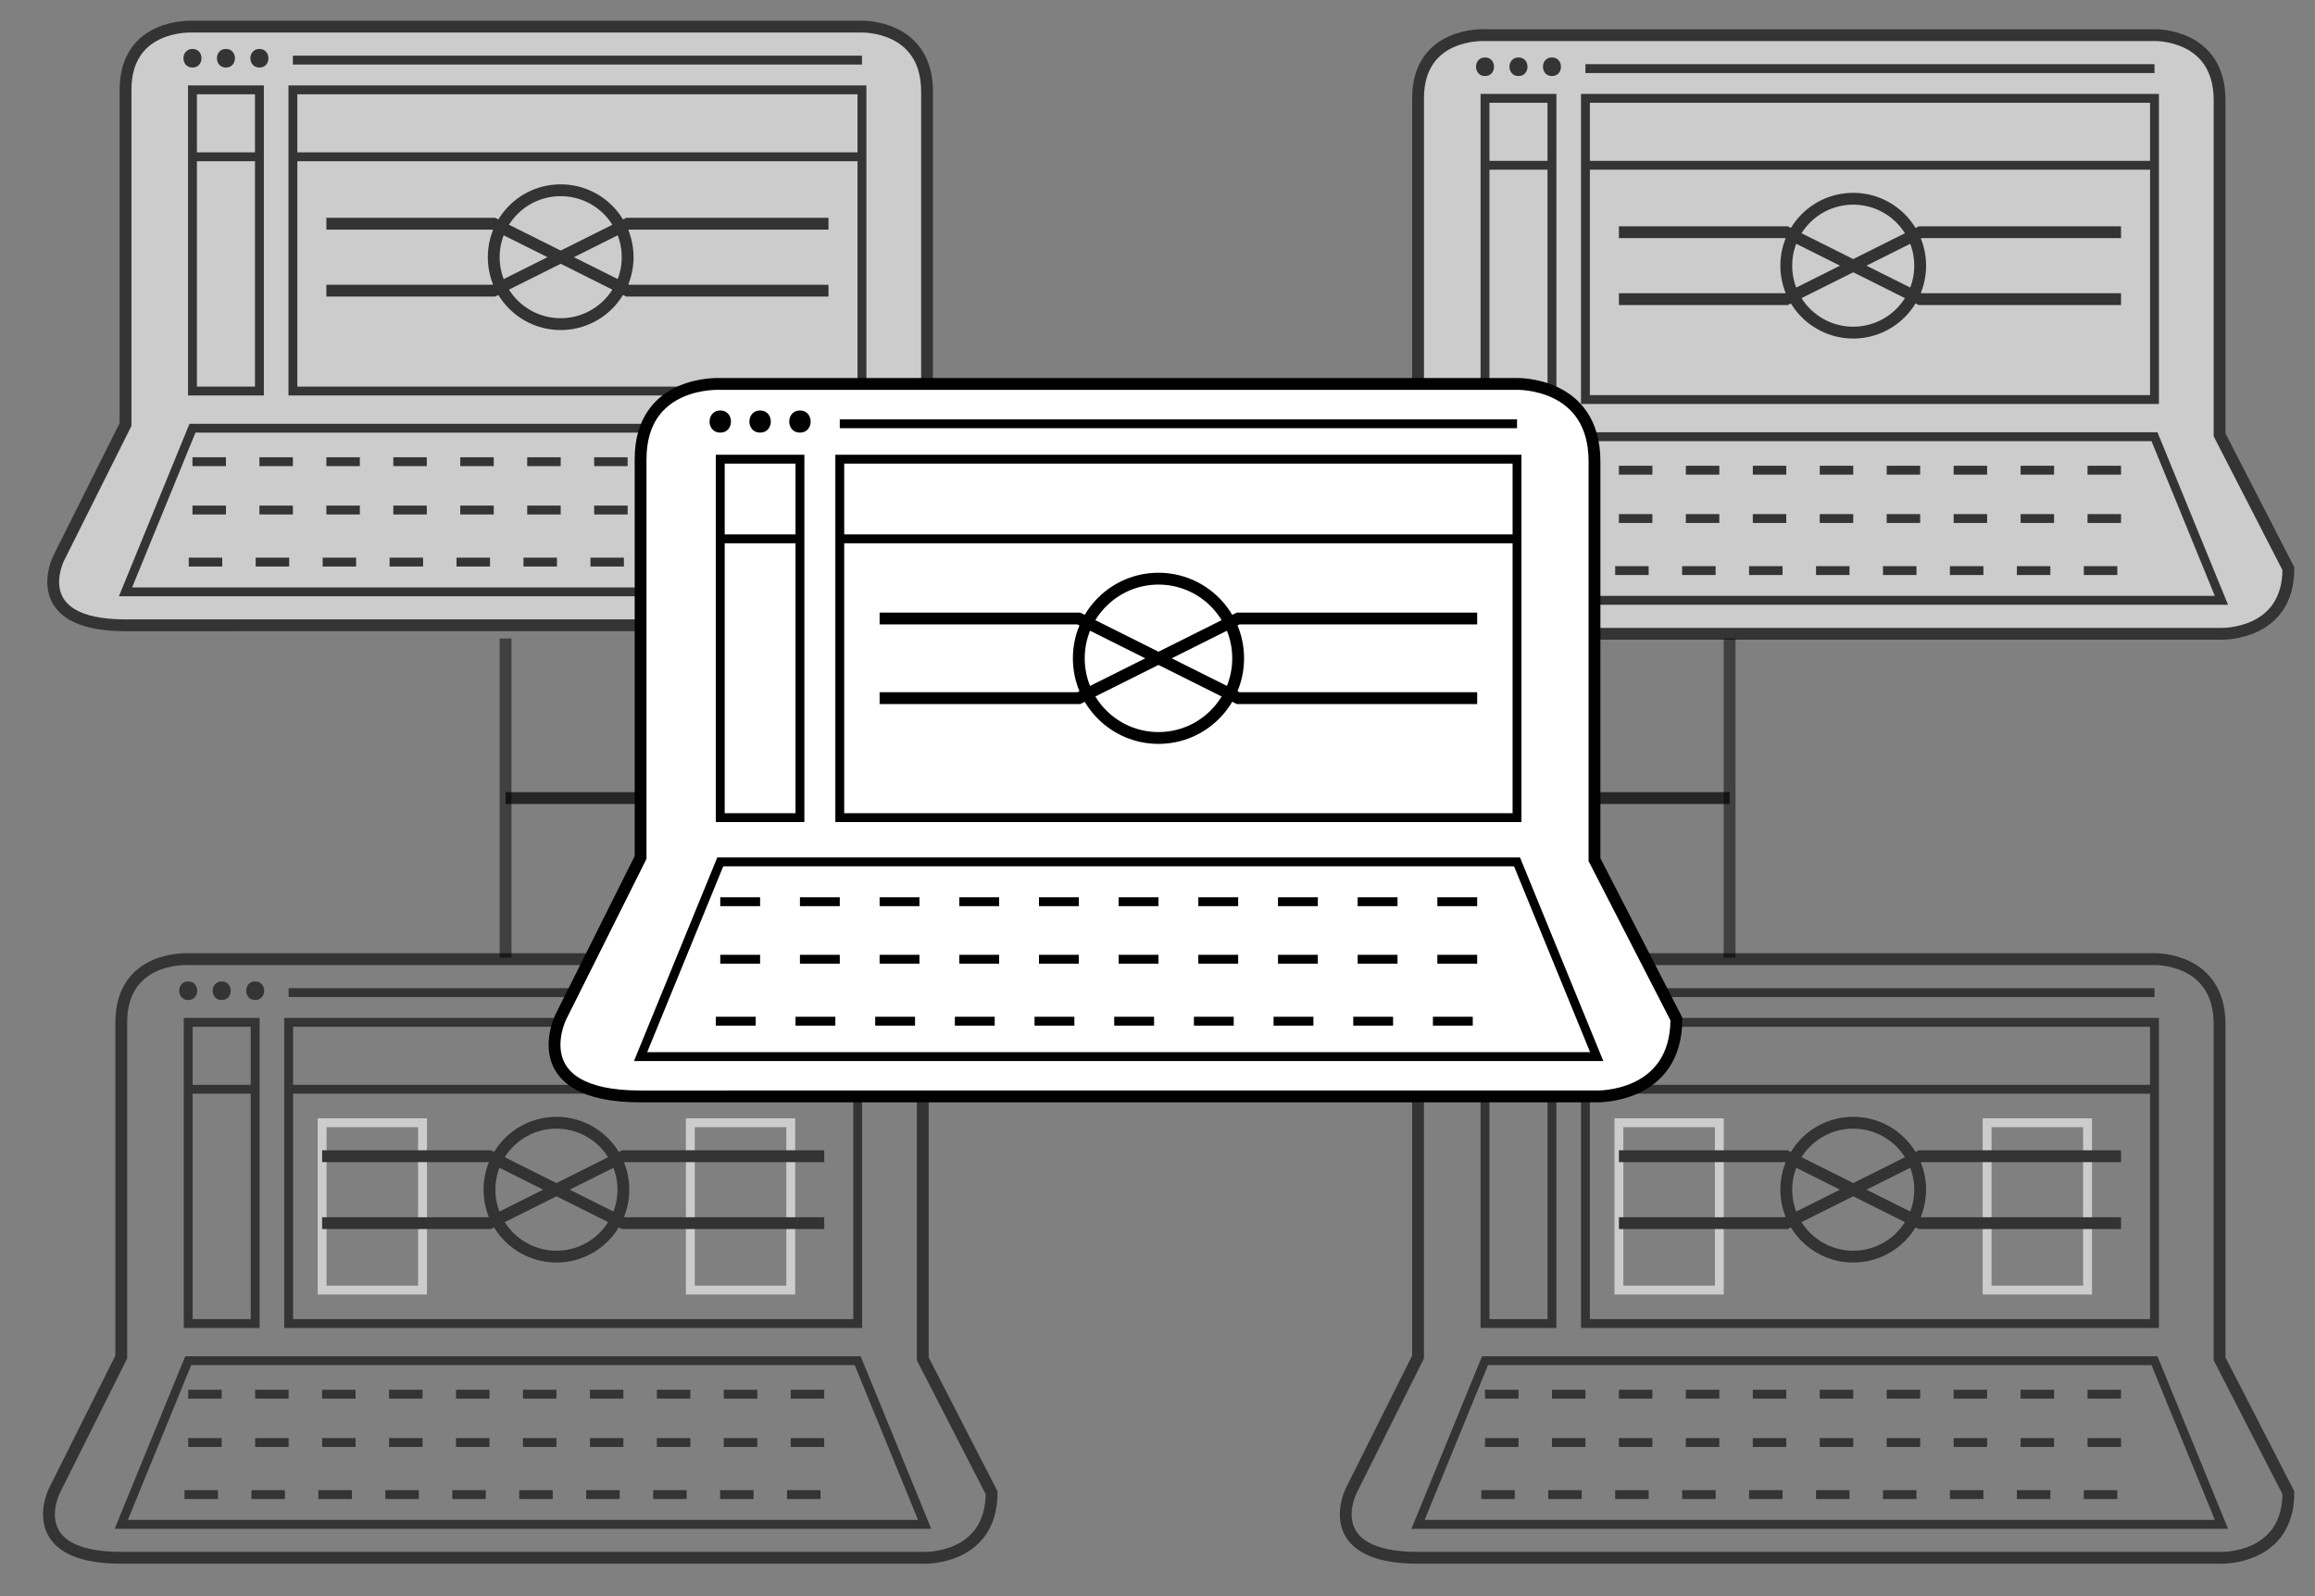 <?xml version="1.0" encoding="utf-8"?>
<!-- Generator: Adobe Illustrator 16.0.0, SVG Export Plug-In . SVG Version: 6.00 Build 0)  -->
<!DOCTYPE svg PUBLIC "-//W3C//DTD SVG 1.1//EN" "http://www.w3.org/Graphics/SVG/1.1/DTD/svg11.dtd">
<svg version="1.1" id="Layer_1" xmlns="http://www.w3.org/2000/svg" xmlns:xlink="http://www.w3.org/1999/xlink" x="0px" y="0px"
	 viewBox="0 0 783 540" enable-background="new 0 0 783 540" xml:space="preserve">
<rect x="0" y="0" width="783" height="540" fill="#808080" stroke="none"/>
<g id="Computer1_2_" opacity="0.6">
	<path fill="#FFFFFF" stroke="#010101" stroke-width="4" stroke-miterlimit="10" d="M87.743,211.55h226.438
		c0,0,22.645,0.629,22.645-22.015l-23.272-45.287V31.027c0-22.644-22.016-22.015-22.016-22.015H65.099
		c0,0-22.644-1.257-22.644,21.387v113.22l-22.644,45.288c0,0-11.321,22.645,22.644,22.645L87.743,211.55z"/>
	<polygon fill="none" stroke="#010101" stroke-width="3" stroke-miterlimit="10" points="291.538,144.876 65.099,144.876 
		42.455,200.229 314.182,200.229 	"/>
	<g>
		<line fill="none" stroke="#010101" stroke-width="3" stroke-miterlimit="10" x1="65.099" y1="156.198" x2="76.421" y2="156.198"/>
		<line fill="none" stroke="#010101" stroke-width="3" stroke-miterlimit="10" x1="87.743" y1="156.198" x2="99.065" y2="156.198"/>
		
			<line fill="none" stroke="#010101" stroke-width="3" stroke-miterlimit="10" x1="110.387" y1="156.198" x2="121.709" y2="156.198"/>
		
			<line fill="none" stroke="#010101" stroke-width="3" stroke-miterlimit="10" x1="133.03" y1="156.198" x2="144.353" y2="156.198"/>
		
			<line fill="none" stroke="#010101" stroke-width="3" stroke-miterlimit="10" x1="155.674" y1="156.198" x2="166.996" y2="156.198"/>
		
			<line fill="none" stroke="#010101" stroke-width="3" stroke-miterlimit="10" x1="178.318" y1="156.198" x2="189.641" y2="156.198"/>
		
			<line fill="none" stroke="#010101" stroke-width="3" stroke-miterlimit="10" x1="200.963" y1="156.198" x2="212.284" y2="156.198"/>
		
			<line fill="none" stroke="#010101" stroke-width="3" stroke-miterlimit="10" x1="223.606" y1="156.198" x2="234.928" y2="156.198"/>
		
			<line fill="none" stroke="#010101" stroke-width="3" stroke-miterlimit="10" x1="246.25" y1="156.198" x2="257.572" y2="156.198"/>
		
			<line fill="none" stroke="#010101" stroke-width="3" stroke-miterlimit="10" x1="268.895" y1="156.198" x2="280.217" y2="156.198"/>
	</g>
	<g>
		<line fill="none" stroke="#010101" stroke-width="3" stroke-miterlimit="10" x1="65.099" y1="172.552" x2="76.421" y2="172.552"/>
		<line fill="none" stroke="#010101" stroke-width="3" stroke-miterlimit="10" x1="87.743" y1="172.552" x2="99.065" y2="172.552"/>
		
			<line fill="none" stroke="#010101" stroke-width="3" stroke-miterlimit="10" x1="110.387" y1="172.552" x2="121.709" y2="172.552"/>
		
			<line fill="none" stroke="#010101" stroke-width="3" stroke-miterlimit="10" x1="133.03" y1="172.552" x2="144.353" y2="172.552"/>
		
			<line fill="none" stroke="#010101" stroke-width="3" stroke-miterlimit="10" x1="155.674" y1="172.552" x2="166.996" y2="172.552"/>
		
			<line fill="none" stroke="#010101" stroke-width="3" stroke-miterlimit="10" x1="178.318" y1="172.552" x2="189.641" y2="172.552"/>
		
			<line fill="none" stroke="#010101" stroke-width="3" stroke-miterlimit="10" x1="200.963" y1="172.552" x2="212.284" y2="172.552"/>
		
			<line fill="none" stroke="#010101" stroke-width="3" stroke-miterlimit="10" x1="223.606" y1="172.552" x2="234.928" y2="172.552"/>
		
			<line fill="none" stroke="#010101" stroke-width="3" stroke-miterlimit="10" x1="246.25" y1="172.552" x2="257.572" y2="172.552"/>
		
			<line fill="none" stroke="#010101" stroke-width="3" stroke-miterlimit="10" x1="268.895" y1="172.552" x2="280.217" y2="172.552"/>
	</g>
	<g>
		<line fill="none" stroke="#010101" stroke-width="3" stroke-miterlimit="10" x1="63.841" y1="190.164" x2="75.163" y2="190.164"/>
		<line fill="none" stroke="#010101" stroke-width="3" stroke-miterlimit="10" x1="86.484" y1="190.164" x2="97.807" y2="190.164"/>
		
			<line fill="none" stroke="#010101" stroke-width="3" stroke-miterlimit="10" x1="109.129" y1="190.164" x2="120.45" y2="190.164"/>
		
			<line fill="none" stroke="#010101" stroke-width="3" stroke-miterlimit="10" x1="131.772" y1="190.164" x2="143.095" y2="190.164"/>
		
			<line fill="none" stroke="#010101" stroke-width="3" stroke-miterlimit="10" x1="154.417" y1="190.164" x2="165.739" y2="190.164"/>
		
			<line fill="none" stroke="#010101" stroke-width="3" stroke-miterlimit="10" x1="177.061" y1="190.164" x2="188.383" y2="190.164"/>
		
			<line fill="none" stroke="#010101" stroke-width="3" stroke-miterlimit="10" x1="199.704" y1="190.164" x2="211.026" y2="190.164"/>
		
			<line fill="none" stroke="#010101" stroke-width="3" stroke-miterlimit="10" x1="222.348" y1="190.164" x2="233.67" y2="190.164"/>
		
			<line fill="none" stroke="#010101" stroke-width="3" stroke-miterlimit="10" x1="244.992" y1="190.164" x2="256.314" y2="190.164"/>
		
			<line fill="none" stroke="#010101" stroke-width="3" stroke-miterlimit="10" x1="267.637" y1="190.164" x2="278.959" y2="190.164"/>
	</g>
	<g>
		<g>
			<path fill="#010101" d="M65.099,22.851c4.059,0,4.059-6.29,0-6.29C61.042,16.561,61.042,22.851,65.099,22.851L65.099,22.851z"/>
		</g>
	</g>
	<g>
		<g>
			<path fill="#010101" d="M76.421,22.851c4.059,0,4.059-6.29,0-6.29C72.364,16.561,72.364,22.851,76.421,22.851L76.421,22.851z"/>
		</g>
	</g>
	<g>
		<g>
			<path fill="#010101" d="M87.743,22.851c4.059,0,4.059-6.29,0-6.29C83.686,16.561,83.686,22.851,87.743,22.851L87.743,22.851z"/>
		</g>
	</g>
	<line fill="none" stroke="#010101" stroke-width="3" stroke-miterlimit="10" x1="99.065" y1="20.335" x2="291.538" y2="20.335"/>
	
		<rect x="65.099" y="30.399" fill="none" stroke="#010101" stroke-width="3" stroke-miterlimit="10" width="22.645" height="101.897"/>
	
		<rect x="99.065" y="30.399" fill="#FFFFFF" stroke="#010101" stroke-width="3" stroke-miterlimit="10" width="192.473" height="101.897"/>
	<line fill="none" stroke="#010101" stroke-width="3" stroke-miterlimit="10" x1="65.099" y1="53.043" x2="87.743" y2="53.043"/>
	<line fill="none" stroke="#010101" stroke-width="3" stroke-miterlimit="10" x1="99.065" y1="53.043" x2="291.538" y2="53.043"/>
	
		<rect x="110.387" y="64.365" fill="none" stroke="#FFFFFF" stroke-width="3" stroke-miterlimit="10" width="33.966" height="56.61"/>
	
		<rect x="234.928" y="64.365" fill="none" stroke="#FFFFFF" stroke-width="3" stroke-miterlimit="10" width="33.967" height="56.61"/>
	<circle fill="none" stroke="#000000" stroke-width="4" stroke-miterlimit="10" cx="189.64" cy="87.01" r="22.644"/>
	<polyline fill="none" stroke="#000000" stroke-width="4" stroke-miterlimit="10" points="110.387,75.688 166.996,75.688 
		189.641,87.01 212.284,75.688 280.217,75.688 	"/>
	<polyline fill="none" stroke="#000000" stroke-width="4" stroke-miterlimit="10" points="110.387,98.331 166.996,98.331 
		189.641,87.01 212.284,98.331 280.217,98.331 	"/>
</g>
<g id="Computer1_3_" opacity="0.6">
	<path fill="none" stroke="#010101" stroke-width="4" stroke-miterlimit="10" d="M86.303,527.029h226.439
		c0,0,22.645,0.629,22.645-22.015l-23.273-45.288V346.506c0-22.643-22.016-22.014-22.016-22.014H63.659
		c0,0-22.644-1.257-22.644,21.388v113.219l-22.643,45.288c0,0-11.322,22.645,22.643,22.645L86.303,527.029z"/>
	<polygon fill="none" stroke="#010101" stroke-width="3" stroke-miterlimit="10" points="290.098,460.355 63.659,460.355 
		41.016,515.709 312.742,515.709 	"/>
	<g>
		<line fill="none" stroke="#010101" stroke-width="3" stroke-miterlimit="10" x1="63.659" y1="471.678" x2="74.981" y2="471.678"/>
		<line fill="none" stroke="#010101" stroke-width="3" stroke-miterlimit="10" x1="86.303" y1="471.678" x2="97.625" y2="471.678"/>
		
			<line fill="none" stroke="#010101" stroke-width="3" stroke-miterlimit="10" x1="108.948" y1="471.678" x2="120.269" y2="471.678"/>
		
			<line fill="none" stroke="#010101" stroke-width="3" stroke-miterlimit="10" x1="131.591" y1="471.678" x2="142.913" y2="471.678"/>
		
			<line fill="none" stroke="#010101" stroke-width="3" stroke-miterlimit="10" x1="154.234" y1="471.678" x2="165.557" y2="471.678"/>
		
			<line fill="none" stroke="#010101" stroke-width="3" stroke-miterlimit="10" x1="176.879" y1="471.678" x2="188.201" y2="471.678"/>
		
			<line fill="none" stroke="#010101" stroke-width="3" stroke-miterlimit="10" x1="199.523" y1="471.678" x2="210.845" y2="471.678"/>
		
			<line fill="none" stroke="#010101" stroke-width="3" stroke-miterlimit="10" x1="222.167" y1="471.678" x2="233.488" y2="471.678"/>
		
			<line fill="none" stroke="#010101" stroke-width="3" stroke-miterlimit="10" x1="244.811" y1="471.678" x2="256.133" y2="471.678"/>
		
			<line fill="none" stroke="#010101" stroke-width="3" stroke-miterlimit="10" x1="267.455" y1="471.678" x2="278.777" y2="471.678"/>
	</g>
	<g>
		<line fill="none" stroke="#010101" stroke-width="3" stroke-miterlimit="10" x1="63.659" y1="488.031" x2="74.981" y2="488.031"/>
		<line fill="none" stroke="#010101" stroke-width="3" stroke-miterlimit="10" x1="86.303" y1="488.031" x2="97.625" y2="488.031"/>
		
			<line fill="none" stroke="#010101" stroke-width="3" stroke-miterlimit="10" x1="108.948" y1="488.031" x2="120.269" y2="488.031"/>
		
			<line fill="none" stroke="#010101" stroke-width="3" stroke-miterlimit="10" x1="131.591" y1="488.031" x2="142.913" y2="488.031"/>
		
			<line fill="none" stroke="#010101" stroke-width="3" stroke-miterlimit="10" x1="154.234" y1="488.031" x2="165.557" y2="488.031"/>
		
			<line fill="none" stroke="#010101" stroke-width="3" stroke-miterlimit="10" x1="176.879" y1="488.031" x2="188.201" y2="488.031"/>
		
			<line fill="none" stroke="#010101" stroke-width="3" stroke-miterlimit="10" x1="199.523" y1="488.031" x2="210.845" y2="488.031"/>
		
			<line fill="none" stroke="#010101" stroke-width="3" stroke-miterlimit="10" x1="222.167" y1="488.031" x2="233.488" y2="488.031"/>
		
			<line fill="none" stroke="#010101" stroke-width="3" stroke-miterlimit="10" x1="244.811" y1="488.031" x2="256.133" y2="488.031"/>
		
			<line fill="none" stroke="#010101" stroke-width="3" stroke-miterlimit="10" x1="267.455" y1="488.031" x2="278.777" y2="488.031"/>
	</g>
	<g>
		<line fill="none" stroke="#010101" stroke-width="3" stroke-miterlimit="10" x1="62.401" y1="505.644" x2="73.723" y2="505.644"/>
		<line fill="none" stroke="#010101" stroke-width="3" stroke-miterlimit="10" x1="85.044" y1="505.644" x2="96.367" y2="505.644"/>
		
			<line fill="none" stroke="#010101" stroke-width="3" stroke-miterlimit="10" x1="107.689" y1="505.644" x2="119.011" y2="505.644"/>
		
			<line fill="none" stroke="#010101" stroke-width="3" stroke-miterlimit="10" x1="130.333" y1="505.644" x2="141.655" y2="505.644"/>
		
			<line fill="none" stroke="#010101" stroke-width="3" stroke-miterlimit="10" x1="152.978" y1="505.644" x2="164.299" y2="505.644"/>
		
			<line fill="none" stroke="#010101" stroke-width="3" stroke-miterlimit="10" x1="175.621" y1="505.644" x2="186.943" y2="505.644"/>
		
			<line fill="none" stroke="#010101" stroke-width="3" stroke-miterlimit="10" x1="198.265" y1="505.644" x2="209.587" y2="505.644"/>
		
			<line fill="none" stroke="#010101" stroke-width="3" stroke-miterlimit="10" x1="220.908" y1="505.644" x2="232.23" y2="505.644"/>
		
			<line fill="none" stroke="#010101" stroke-width="3" stroke-miterlimit="10" x1="243.553" y1="505.644" x2="254.875" y2="505.644"/>
		
			<line fill="none" stroke="#010101" stroke-width="3" stroke-miterlimit="10" x1="266.197" y1="505.644" x2="277.519" y2="505.644"/>
	</g>
	<g>
		<g>
			<path fill="#010101" d="M63.659,338.33c4.059,0,4.059-6.29,0-6.29C59.603,332.04,59.603,338.33,63.659,338.33L63.659,338.33z"/>
		</g>
	</g>
	<g>
		<g>
			<path fill="#010101" d="M74.981,338.33c4.058,0,4.058-6.29,0-6.29C70.924,332.04,70.924,338.33,74.981,338.33L74.981,338.33z"/>
		</g>
	</g>
	<g>
		<g>
			<path fill="#010101" d="M86.303,338.33c4.059,0,4.059-6.29,0-6.29C82.247,332.04,82.247,338.33,86.303,338.33L86.303,338.33z"/>
		</g>
	</g>
	<line fill="none" stroke="#010101" stroke-width="3" stroke-miterlimit="10" x1="97.625" y1="335.813" x2="290.098" y2="335.813"/>
	
		<rect x="63.659" y="345.88" fill="none" stroke="#010101" stroke-width="3" stroke-miterlimit="10" width="22.644" height="101.897"/>
	
		<rect x="97.625" y="345.88" fill="none" stroke="#010101" stroke-width="3" stroke-miterlimit="10" width="192.473" height="101.897"/>
	<line fill="none" stroke="#010101" stroke-width="3" stroke-miterlimit="10" x1="63.659" y1="368.522" x2="86.303" y2="368.522"/>
	<line fill="none" stroke="#010101" stroke-width="3" stroke-miterlimit="10" x1="97.625" y1="368.522" x2="290.098" y2="368.522"/>
	
		<rect x="108.948" y="379.845" fill="none" stroke="#FFFFFF" stroke-width="3" stroke-miterlimit="10" width="33.965" height="56.61"/>
	
		<rect x="233.488" y="379.845" fill="none" stroke="#FFFFFF" stroke-width="3" stroke-miterlimit="10" width="33.966" height="56.61"/>
	<circle fill="none" stroke="#000000" stroke-width="4" stroke-miterlimit="10" cx="188.201" cy="402.488" r="22.644"/>
	<polyline fill="none" stroke="#000000" stroke-width="4" stroke-miterlimit="10" points="108.948,391.166 165.557,391.166 
		188.201,402.488 210.845,391.166 278.777,391.166 	"/>
	<polyline fill="none" stroke="#000000" stroke-width="4" stroke-miterlimit="10" points="108.948,413.811 165.557,413.811 
		188.201,402.488 210.845,413.811 278.777,413.811 	"/>
</g>
<g id="Computer1_4_" opacity="0.6">
	<path fill="none" stroke="#010101" stroke-width="4" stroke-miterlimit="10" d="M524.917,527.029h226.438
		c0,0,22.645,0.629,22.645-22.015l-23.272-45.288V346.506c0-22.643-22.016-22.014-22.016-22.014H502.272
		c0,0-22.644-1.257-22.644,21.388v113.219l-22.644,45.288c0,0-11.321,22.645,22.644,22.645L524.917,527.029z"/>
	<polygon fill="none" stroke="#010101" stroke-width="3" stroke-miterlimit="10" points="728.712,460.355 502.272,460.355 
		479.629,515.709 751.355,515.709 	"/>
	<g>
		
			<line fill="none" stroke="#010101" stroke-width="3" stroke-miterlimit="10" x1="502.272" y1="471.678" x2="513.595" y2="471.678"/>
		
			<line fill="none" stroke="#010101" stroke-width="3" stroke-miterlimit="10" x1="524.917" y1="471.678" x2="536.239" y2="471.678"/>
		
			<line fill="none" stroke="#010101" stroke-width="3" stroke-miterlimit="10" x1="547.561" y1="471.678" x2="558.883" y2="471.678"/>
		
			<line fill="none" stroke="#010101" stroke-width="3" stroke-miterlimit="10" x1="570.204" y1="471.678" x2="581.526" y2="471.678"/>
		
			<line fill="none" stroke="#010101" stroke-width="3" stroke-miterlimit="10" x1="592.848" y1="471.678" x2="604.17" y2="471.678"/>
		
			<line fill="none" stroke="#010101" stroke-width="3" stroke-miterlimit="10" x1="615.492" y1="471.678" x2="626.814" y2="471.678"/>
		
			<line fill="none" stroke="#010101" stroke-width="3" stroke-miterlimit="10" x1="638.137" y1="471.678" x2="649.458" y2="471.678"/>
		
			<line fill="none" stroke="#010101" stroke-width="3" stroke-miterlimit="10" x1="660.78" y1="471.678" x2="672.102" y2="471.678"/>
		
			<line fill="none" stroke="#010101" stroke-width="3" stroke-miterlimit="10" x1="683.424" y1="471.678" x2="694.746" y2="471.678"/>
		
			<line fill="none" stroke="#010101" stroke-width="3" stroke-miterlimit="10" x1="706.068" y1="471.678" x2="717.391" y2="471.678"/>
	</g>
	<g>
		
			<line fill="none" stroke="#010101" stroke-width="3" stroke-miterlimit="10" x1="502.272" y1="488.031" x2="513.595" y2="488.031"/>
		
			<line fill="none" stroke="#010101" stroke-width="3" stroke-miterlimit="10" x1="524.917" y1="488.031" x2="536.239" y2="488.031"/>
		
			<line fill="none" stroke="#010101" stroke-width="3" stroke-miterlimit="10" x1="547.561" y1="488.031" x2="558.883" y2="488.031"/>
		
			<line fill="none" stroke="#010101" stroke-width="3" stroke-miterlimit="10" x1="570.204" y1="488.031" x2="581.526" y2="488.031"/>
		
			<line fill="none" stroke="#010101" stroke-width="3" stroke-miterlimit="10" x1="592.848" y1="488.031" x2="604.17" y2="488.031"/>
		
			<line fill="none" stroke="#010101" stroke-width="3" stroke-miterlimit="10" x1="615.492" y1="488.031" x2="626.814" y2="488.031"/>
		
			<line fill="none" stroke="#010101" stroke-width="3" stroke-miterlimit="10" x1="638.137" y1="488.031" x2="649.458" y2="488.031"/>
		
			<line fill="none" stroke="#010101" stroke-width="3" stroke-miterlimit="10" x1="660.78" y1="488.031" x2="672.102" y2="488.031"/>
		
			<line fill="none" stroke="#010101" stroke-width="3" stroke-miterlimit="10" x1="683.424" y1="488.031" x2="694.746" y2="488.031"/>
		
			<line fill="none" stroke="#010101" stroke-width="3" stroke-miterlimit="10" x1="706.068" y1="488.031" x2="717.391" y2="488.031"/>
	</g>
	<g>
		
			<line fill="none" stroke="#010101" stroke-width="3" stroke-miterlimit="10" x1="501.015" y1="505.644" x2="512.337" y2="505.644"/>
		
			<line fill="none" stroke="#010101" stroke-width="3" stroke-miterlimit="10" x1="523.658" y1="505.644" x2="534.98" y2="505.644"/>
		
			<line fill="none" stroke="#010101" stroke-width="3" stroke-miterlimit="10" x1="546.303" y1="505.644" x2="557.624" y2="505.644"/>
		
			<line fill="none" stroke="#010101" stroke-width="3" stroke-miterlimit="10" x1="568.946" y1="505.644" x2="580.269" y2="505.644"/>
		
			<line fill="none" stroke="#010101" stroke-width="3" stroke-miterlimit="10" x1="591.591" y1="505.644" x2="602.913" y2="505.644"/>
		
			<line fill="none" stroke="#010101" stroke-width="3" stroke-miterlimit="10" x1="614.234" y1="505.644" x2="625.557" y2="505.644"/>
		<line fill="none" stroke="#010101" stroke-width="3" stroke-miterlimit="10" x1="636.878" y1="505.644" x2="648.2" y2="505.644"/>
		
			<line fill="none" stroke="#010101" stroke-width="3" stroke-miterlimit="10" x1="659.521" y1="505.644" x2="670.844" y2="505.644"/>
		
			<line fill="none" stroke="#010101" stroke-width="3" stroke-miterlimit="10" x1="682.166" y1="505.644" x2="693.488" y2="505.644"/>
		
			<line fill="none" stroke="#010101" stroke-width="3" stroke-miterlimit="10" x1="704.811" y1="505.644" x2="716.133" y2="505.644"/>
	</g>
	<g>
		<g>
			<path fill="#010101" d="M502.272,338.33c4.059,0,4.059-6.29,0-6.29C498.216,332.04,498.216,338.33,502.272,338.33L502.272,338.33
				z"/>
		</g>
	</g>
	<g>
		<g>
			<path fill="#010101" d="M513.595,338.33c4.059,0,4.059-6.29,0-6.29C509.538,332.04,509.538,338.33,513.595,338.33L513.595,338.33
				z"/>
		</g>
	</g>
	<g>
		<g>
			<path fill="#010101" d="M524.917,338.33c4.059,0,4.059-6.29,0-6.29C520.859,332.04,520.859,338.33,524.917,338.33L524.917,338.33
				z"/>
		</g>
	</g>
	
		<line fill="none" stroke="#010101" stroke-width="3" stroke-miterlimit="10" x1="536.239" y1="335.813" x2="728.712" y2="335.813"/>
	
		<rect x="502.272" y="345.88" fill="none" stroke="#010101" stroke-width="3" stroke-miterlimit="10" width="22.645" height="101.897"/>
	
		<rect x="536.239" y="345.88" fill="none" stroke="#010101" stroke-width="3" stroke-miterlimit="10" width="192.473" height="101.897"/>
	
		<line fill="none" stroke="#010101" stroke-width="3" stroke-miterlimit="10" x1="502.272" y1="368.522" x2="524.917" y2="368.522"/>
	
		<line fill="none" stroke="#010101" stroke-width="3" stroke-miterlimit="10" x1="536.239" y1="368.522" x2="728.712" y2="368.522"/>
	
		<rect x="547.561" y="379.845" fill="none" stroke="#FFFFFF" stroke-width="3" stroke-miterlimit="10" width="33.966" height="56.61"/>
	
		<rect x="672.102" y="379.845" fill="none" stroke="#FFFFFF" stroke-width="3" stroke-miterlimit="10" width="33.967" height="56.61"/>
	<circle fill="none" stroke="#000000" stroke-width="4" stroke-miterlimit="10" cx="626.814" cy="402.488" r="22.644"/>
	<polyline fill="none" stroke="#000000" stroke-width="4" stroke-miterlimit="10" points="547.561,391.166 604.17,391.166 
		626.814,402.488 649.458,391.166 717.391,391.166 	"/>
	<polyline fill="none" stroke="#000000" stroke-width="4" stroke-miterlimit="10" points="547.561,413.811 604.17,413.811 
		626.814,402.488 649.458,413.811 717.391,413.811 	"/>
</g>
<g id="Computer1_1_" opacity="0.6">
	<path fill="#FFFFFF" stroke="#010101" stroke-width="4" stroke-miterlimit="10" d="M524.917,214.425h226.438
		c0,0,22.645,0.629,22.645-22.015l-23.272-45.288V33.903c0-22.644-22.016-22.015-22.016-22.015H502.272
		c0,0-22.644-1.257-22.644,21.387v113.22l-22.644,45.288c0,0-11.321,22.645,22.644,22.645L524.917,214.425z"/>
	<polygon fill="none" stroke="#010101" stroke-width="3" stroke-miterlimit="10" points="728.712,147.751 502.272,147.751 
		479.629,203.105 751.355,203.105 	"/>
	<g>
		
			<line fill="none" stroke="#010101" stroke-width="3" stroke-miterlimit="10" x1="502.272" y1="159.074" x2="513.595" y2="159.074"/>
		
			<line fill="none" stroke="#010101" stroke-width="3" stroke-miterlimit="10" x1="524.917" y1="159.074" x2="536.239" y2="159.074"/>
		
			<line fill="none" stroke="#010101" stroke-width="3" stroke-miterlimit="10" x1="547.561" y1="159.074" x2="558.883" y2="159.074"/>
		
			<line fill="none" stroke="#010101" stroke-width="3" stroke-miterlimit="10" x1="570.204" y1="159.074" x2="581.526" y2="159.074"/>
		
			<line fill="none" stroke="#010101" stroke-width="3" stroke-miterlimit="10" x1="592.848" y1="159.074" x2="604.17" y2="159.074"/>
		
			<line fill="none" stroke="#010101" stroke-width="3" stroke-miterlimit="10" x1="615.492" y1="159.074" x2="626.814" y2="159.074"/>
		
			<line fill="none" stroke="#010101" stroke-width="3" stroke-miterlimit="10" x1="638.137" y1="159.074" x2="649.458" y2="159.074"/>
		
			<line fill="none" stroke="#010101" stroke-width="3" stroke-miterlimit="10" x1="660.78" y1="159.074" x2="672.102" y2="159.074"/>
		
			<line fill="none" stroke="#010101" stroke-width="3" stroke-miterlimit="10" x1="683.424" y1="159.074" x2="694.746" y2="159.074"/>
		
			<line fill="none" stroke="#010101" stroke-width="3" stroke-miterlimit="10" x1="706.068" y1="159.074" x2="717.391" y2="159.074"/>
	</g>
	<g>
		
			<line fill="none" stroke="#010101" stroke-width="3" stroke-miterlimit="10" x1="502.272" y1="175.427" x2="513.595" y2="175.427"/>
		
			<line fill="none" stroke="#010101" stroke-width="3" stroke-miterlimit="10" x1="524.917" y1="175.427" x2="536.239" y2="175.427"/>
		
			<line fill="none" stroke="#010101" stroke-width="3" stroke-miterlimit="10" x1="547.561" y1="175.427" x2="558.883" y2="175.427"/>
		
			<line fill="none" stroke="#010101" stroke-width="3" stroke-miterlimit="10" x1="570.204" y1="175.427" x2="581.526" y2="175.427"/>
		
			<line fill="none" stroke="#010101" stroke-width="3" stroke-miterlimit="10" x1="592.848" y1="175.427" x2="604.17" y2="175.427"/>
		
			<line fill="none" stroke="#010101" stroke-width="3" stroke-miterlimit="10" x1="615.492" y1="175.427" x2="626.814" y2="175.427"/>
		
			<line fill="none" stroke="#010101" stroke-width="3" stroke-miterlimit="10" x1="638.137" y1="175.427" x2="649.458" y2="175.427"/>
		
			<line fill="none" stroke="#010101" stroke-width="3" stroke-miterlimit="10" x1="660.78" y1="175.427" x2="672.102" y2="175.427"/>
		
			<line fill="none" stroke="#010101" stroke-width="3" stroke-miterlimit="10" x1="683.424" y1="175.427" x2="694.746" y2="175.427"/>
		
			<line fill="none" stroke="#010101" stroke-width="3" stroke-miterlimit="10" x1="706.068" y1="175.427" x2="717.391" y2="175.427"/>
	</g>
	<g>
		<line fill="none" stroke="#010101" stroke-width="3" stroke-miterlimit="10" x1="501.015" y1="193.04" x2="512.337" y2="193.04"/>
		<line fill="none" stroke="#010101" stroke-width="3" stroke-miterlimit="10" x1="523.658" y1="193.04" x2="534.98" y2="193.04"/>
		<line fill="none" stroke="#010101" stroke-width="3" stroke-miterlimit="10" x1="546.303" y1="193.04" x2="557.624" y2="193.04"/>
		<line fill="none" stroke="#010101" stroke-width="3" stroke-miterlimit="10" x1="568.946" y1="193.04" x2="580.269" y2="193.04"/>
		<line fill="none" stroke="#010101" stroke-width="3" stroke-miterlimit="10" x1="591.591" y1="193.04" x2="602.913" y2="193.04"/>
		<line fill="none" stroke="#010101" stroke-width="3" stroke-miterlimit="10" x1="614.234" y1="193.04" x2="625.557" y2="193.04"/>
		<line fill="none" stroke="#010101" stroke-width="3" stroke-miterlimit="10" x1="636.878" y1="193.04" x2="648.2" y2="193.04"/>
		<line fill="none" stroke="#010101" stroke-width="3" stroke-miterlimit="10" x1="659.521" y1="193.04" x2="670.844" y2="193.04"/>
		<line fill="none" stroke="#010101" stroke-width="3" stroke-miterlimit="10" x1="682.166" y1="193.04" x2="693.488" y2="193.04"/>
		<line fill="none" stroke="#010101" stroke-width="3" stroke-miterlimit="10" x1="704.811" y1="193.04" x2="716.133" y2="193.04"/>
	</g>
	<g>
		<g>
			<path fill="#010101" d="M502.272,25.726c4.059,0,4.059-6.29,0-6.29C498.216,19.436,498.216,25.726,502.272,25.726L502.272,25.726
				z"/>
		</g>
	</g>
	<g>
		<g>
			<path fill="#010101" d="M513.595,25.726c4.059,0,4.059-6.29,0-6.29C509.538,19.436,509.538,25.726,513.595,25.726L513.595,25.726
				z"/>
		</g>
	</g>
	<g>
		<g>
			<path fill="#010101" d="M524.917,25.726c4.059,0,4.059-6.29,0-6.29C520.859,19.436,520.859,25.726,524.917,25.726L524.917,25.726
				z"/>
		</g>
	</g>
	<line fill="none" stroke="#010101" stroke-width="3" stroke-miterlimit="10" x1="536.239" y1="23.21" x2="728.712" y2="23.21"/>
	
		<rect x="502.272" y="33.275" fill="none" stroke="#010101" stroke-width="3" stroke-miterlimit="10" width="22.645" height="101.897"/>
	
		<rect x="536.239" y="33.275" fill="#FFFFFF" stroke="#010101" stroke-width="3" stroke-miterlimit="10" width="192.473" height="101.897"/>
	<line fill="none" stroke="#010101" stroke-width="3" stroke-miterlimit="10" x1="502.272" y1="55.919" x2="524.917" y2="55.919"/>
	<line fill="none" stroke="#010101" stroke-width="3" stroke-miterlimit="10" x1="536.239" y1="55.919" x2="728.712" y2="55.919"/>
	
		<rect x="547.561" y="67.241" fill="none" stroke="#FFFFFF" stroke-width="3" stroke-miterlimit="10" width="33.966" height="56.61"/>
	
		<rect x="672.102" y="67.241" fill="none" stroke="#FFFFFF" stroke-width="3" stroke-miterlimit="10" width="33.967" height="56.61"/>
	<circle fill="none" stroke="#000000" stroke-width="4" stroke-miterlimit="10" cx="626.814" cy="89.885" r="22.644"/>
	<polyline fill="none" stroke="#000000" stroke-width="4" stroke-miterlimit="10" points="547.561,78.563 604.17,78.563 
		626.814,89.885 649.458,78.563 717.391,78.563 	"/>
	<polyline fill="none" stroke="#000000" stroke-width="4" stroke-miterlimit="10" points="547.561,101.207 604.17,101.207 
		626.814,89.885 649.458,101.207 717.391,101.207 	"/>
</g>
<g id="Computer1">
	<path fill="#FFFFFF" stroke="#010101" stroke-width="4" stroke-miterlimit="10" d="M270.562,370.939h269.489
		c0,0,26.949,0.749,26.949-26.2l-27.697-53.897V156.097c0-26.949-26.201-26.2-26.201-26.2H243.613c0,0-26.948-1.496-26.948,25.453
		v134.745l-26.949,53.897c0,0-13.474,26.949,26.949,26.949L270.562,370.939z"/>
	<polygon fill="none" stroke="#010101" stroke-width="3" stroke-miterlimit="10" points="513.102,291.59 243.613,291.59 
		216.665,357.467 540.051,357.467 	"/>
	<g>
		
			<line fill="none" stroke="#010101" stroke-width="3" stroke-miterlimit="10" x1="243.613" y1="305.064" x2="257.088" y2="305.064"/>
		
			<line fill="none" stroke="#010101" stroke-width="3" stroke-miterlimit="10" x1="270.562" y1="305.064" x2="284.037" y2="305.064"/>
		
			<line fill="none" stroke="#010101" stroke-width="3" stroke-miterlimit="10" x1="297.511" y1="305.064" x2="310.985" y2="305.064"/>
		
			<line fill="none" stroke="#010101" stroke-width="3" stroke-miterlimit="10" x1="324.46" y1="305.064" x2="337.935" y2="305.064"/>
		
			<line fill="none" stroke="#010101" stroke-width="3" stroke-miterlimit="10" x1="351.409" y1="305.064" x2="364.883" y2="305.064"/>
		
			<line fill="none" stroke="#010101" stroke-width="3" stroke-miterlimit="10" x1="378.358" y1="305.064" x2="391.832" y2="305.064"/>
		
			<line fill="none" stroke="#010101" stroke-width="3" stroke-miterlimit="10" x1="405.307" y1="305.064" x2="418.781" y2="305.064"/>
		
			<line fill="none" stroke="#010101" stroke-width="3" stroke-miterlimit="10" x1="432.256" y1="305.064" x2="445.729" y2="305.064"/>
		
			<line fill="none" stroke="#010101" stroke-width="3" stroke-miterlimit="10" x1="459.204" y1="305.064" x2="472.679" y2="305.064"/>
		
			<line fill="none" stroke="#010101" stroke-width="3" stroke-miterlimit="10" x1="486.153" y1="305.064" x2="499.628" y2="305.064"/>
	</g>
	<g>
		
			<line fill="none" stroke="#010101" stroke-width="3" stroke-miterlimit="10" x1="243.613" y1="324.527" x2="257.088" y2="324.527"/>
		
			<line fill="none" stroke="#010101" stroke-width="3" stroke-miterlimit="10" x1="270.562" y1="324.527" x2="284.037" y2="324.527"/>
		
			<line fill="none" stroke="#010101" stroke-width="3" stroke-miterlimit="10" x1="297.511" y1="324.527" x2="310.985" y2="324.527"/>
		
			<line fill="none" stroke="#010101" stroke-width="3" stroke-miterlimit="10" x1="324.46" y1="324.527" x2="337.935" y2="324.527"/>
		
			<line fill="none" stroke="#010101" stroke-width="3" stroke-miterlimit="10" x1="351.409" y1="324.527" x2="364.883" y2="324.527"/>
		
			<line fill="none" stroke="#010101" stroke-width="3" stroke-miterlimit="10" x1="378.358" y1="324.527" x2="391.832" y2="324.527"/>
		
			<line fill="none" stroke="#010101" stroke-width="3" stroke-miterlimit="10" x1="405.307" y1="324.527" x2="418.781" y2="324.527"/>
		
			<line fill="none" stroke="#010101" stroke-width="3" stroke-miterlimit="10" x1="432.256" y1="324.527" x2="445.729" y2="324.527"/>
		
			<line fill="none" stroke="#010101" stroke-width="3" stroke-miterlimit="10" x1="459.204" y1="324.527" x2="472.679" y2="324.527"/>
		
			<line fill="none" stroke="#010101" stroke-width="3" stroke-miterlimit="10" x1="486.153" y1="324.527" x2="499.628" y2="324.527"/>
	</g>
	<g>
		
			<line fill="none" stroke="#010101" stroke-width="3" stroke-miterlimit="10" x1="242.116" y1="345.488" x2="255.591" y2="345.488"/>
		
			<line fill="none" stroke="#010101" stroke-width="3" stroke-miterlimit="10" x1="269.065" y1="345.488" x2="282.54" y2="345.488"/>
		
			<line fill="none" stroke="#010101" stroke-width="3" stroke-miterlimit="10" x1="296.014" y1="345.488" x2="309.488" y2="345.488"/>
		
			<line fill="none" stroke="#010101" stroke-width="3" stroke-miterlimit="10" x1="322.963" y1="345.488" x2="336.438" y2="345.488"/>
		
			<line fill="none" stroke="#010101" stroke-width="3" stroke-miterlimit="10" x1="349.912" y1="345.488" x2="363.386" y2="345.488"/>
		
			<line fill="none" stroke="#010101" stroke-width="3" stroke-miterlimit="10" x1="376.86" y1="345.488" x2="390.335" y2="345.488"/>
		
			<line fill="none" stroke="#010101" stroke-width="3" stroke-miterlimit="10" x1="403.81" y1="345.488" x2="417.284" y2="345.488"/>
		
			<line fill="none" stroke="#010101" stroke-width="3" stroke-miterlimit="10" x1="430.758" y1="345.488" x2="444.232" y2="345.488"/>
		
			<line fill="none" stroke="#010101" stroke-width="3" stroke-miterlimit="10" x1="457.707" y1="345.488" x2="471.182" y2="345.488"/>
		
			<line fill="none" stroke="#010101" stroke-width="3" stroke-miterlimit="10" x1="484.656" y1="345.488" x2="498.131" y2="345.488"/>
	</g>
	<g>
		<g>
			<path fill="#010101" d="M243.613,146.366c4.831,0,4.831-7.486,0-7.486C238.786,138.88,238.786,146.366,243.613,146.366
				L243.613,146.366z"/>
		</g>
	</g>
	<g>
		<g>
			<path fill="#010101" d="M257.088,146.366c4.831,0,4.831-7.486,0-7.486C252.26,138.88,252.26,146.366,257.088,146.366
				L257.088,146.366z"/>
		</g>
	</g>
	<g>
		<g>
			<path fill="#010101" d="M270.562,146.366c4.831,0,4.831-7.486,0-7.486C265.734,138.88,265.734,146.366,270.562,146.366
				L270.562,146.366z"/>
		</g>
	</g>
	
		<line fill="none" stroke="#010101" stroke-width="3" stroke-miterlimit="10" x1="284.037" y1="143.371" x2="513.102" y2="143.371"/>
	
		<rect x="243.613" y="155.35" fill="none" stroke="#010101" stroke-width="3" stroke-miterlimit="10" width="26.949" height="121.27"/>
	
		<rect x="284.037" y="155.35" fill="#FFFFFF" stroke="#010101" stroke-width="3" stroke-miterlimit="10" width="229.065" height="121.27"/>
	
		<line fill="none" stroke="#010101" stroke-width="3" stroke-miterlimit="10" x1="243.613" y1="182.299" x2="270.562" y2="182.299"/>
	
		<line fill="none" stroke="#010101" stroke-width="3" stroke-miterlimit="10" x1="284.037" y1="182.299" x2="513.102" y2="182.299"/>
	
		<rect x="297.511" y="195.773" fill="none" stroke="#FFFFFF" stroke-width="3" stroke-miterlimit="10" width="40.423" height="67.372"/>
	
		<rect x="445.729" y="195.773" fill="none" stroke="#FFFFFF" stroke-width="3" stroke-miterlimit="10" width="40.424" height="67.372"/>
	<circle fill="none" stroke="#000000" stroke-width="4" stroke-miterlimit="10" cx="391.832" cy="222.723" r="26.949"/>
	<polyline fill="none" stroke="#000000" stroke-width="4" stroke-miterlimit="10" points="297.511,209.248 364.883,209.248 
		391.832,222.723 418.781,209.248 499.628,209.248 	"/>
	<polyline fill="none" stroke="#000000" stroke-width="4" stroke-miterlimit="10" points="297.511,236.196 364.883,236.196 
		391.832,222.723 418.781,236.196 499.628,236.196 	"/>
</g>
<line opacity="0.5" fill="none" stroke="#010101" stroke-width="4" stroke-miterlimit="10" x1="171" y1="216" x2="171" y2="324"/>
<line opacity="0.7" fill="none" stroke="#010101" stroke-width="4" stroke-miterlimit="10" x1="171" y1="270" x2="216" y2="270"/>
<line opacity="0.5" fill="none" stroke="#010101" stroke-width="4" stroke-miterlimit="10" x1="585" y1="216" x2="585" y2="324"/>
<line opacity="0.7" fill="none" stroke="#010101" stroke-width="4" stroke-miterlimit="10" x1="585" y1="270" x2="540" y2="270"/>
</svg>
